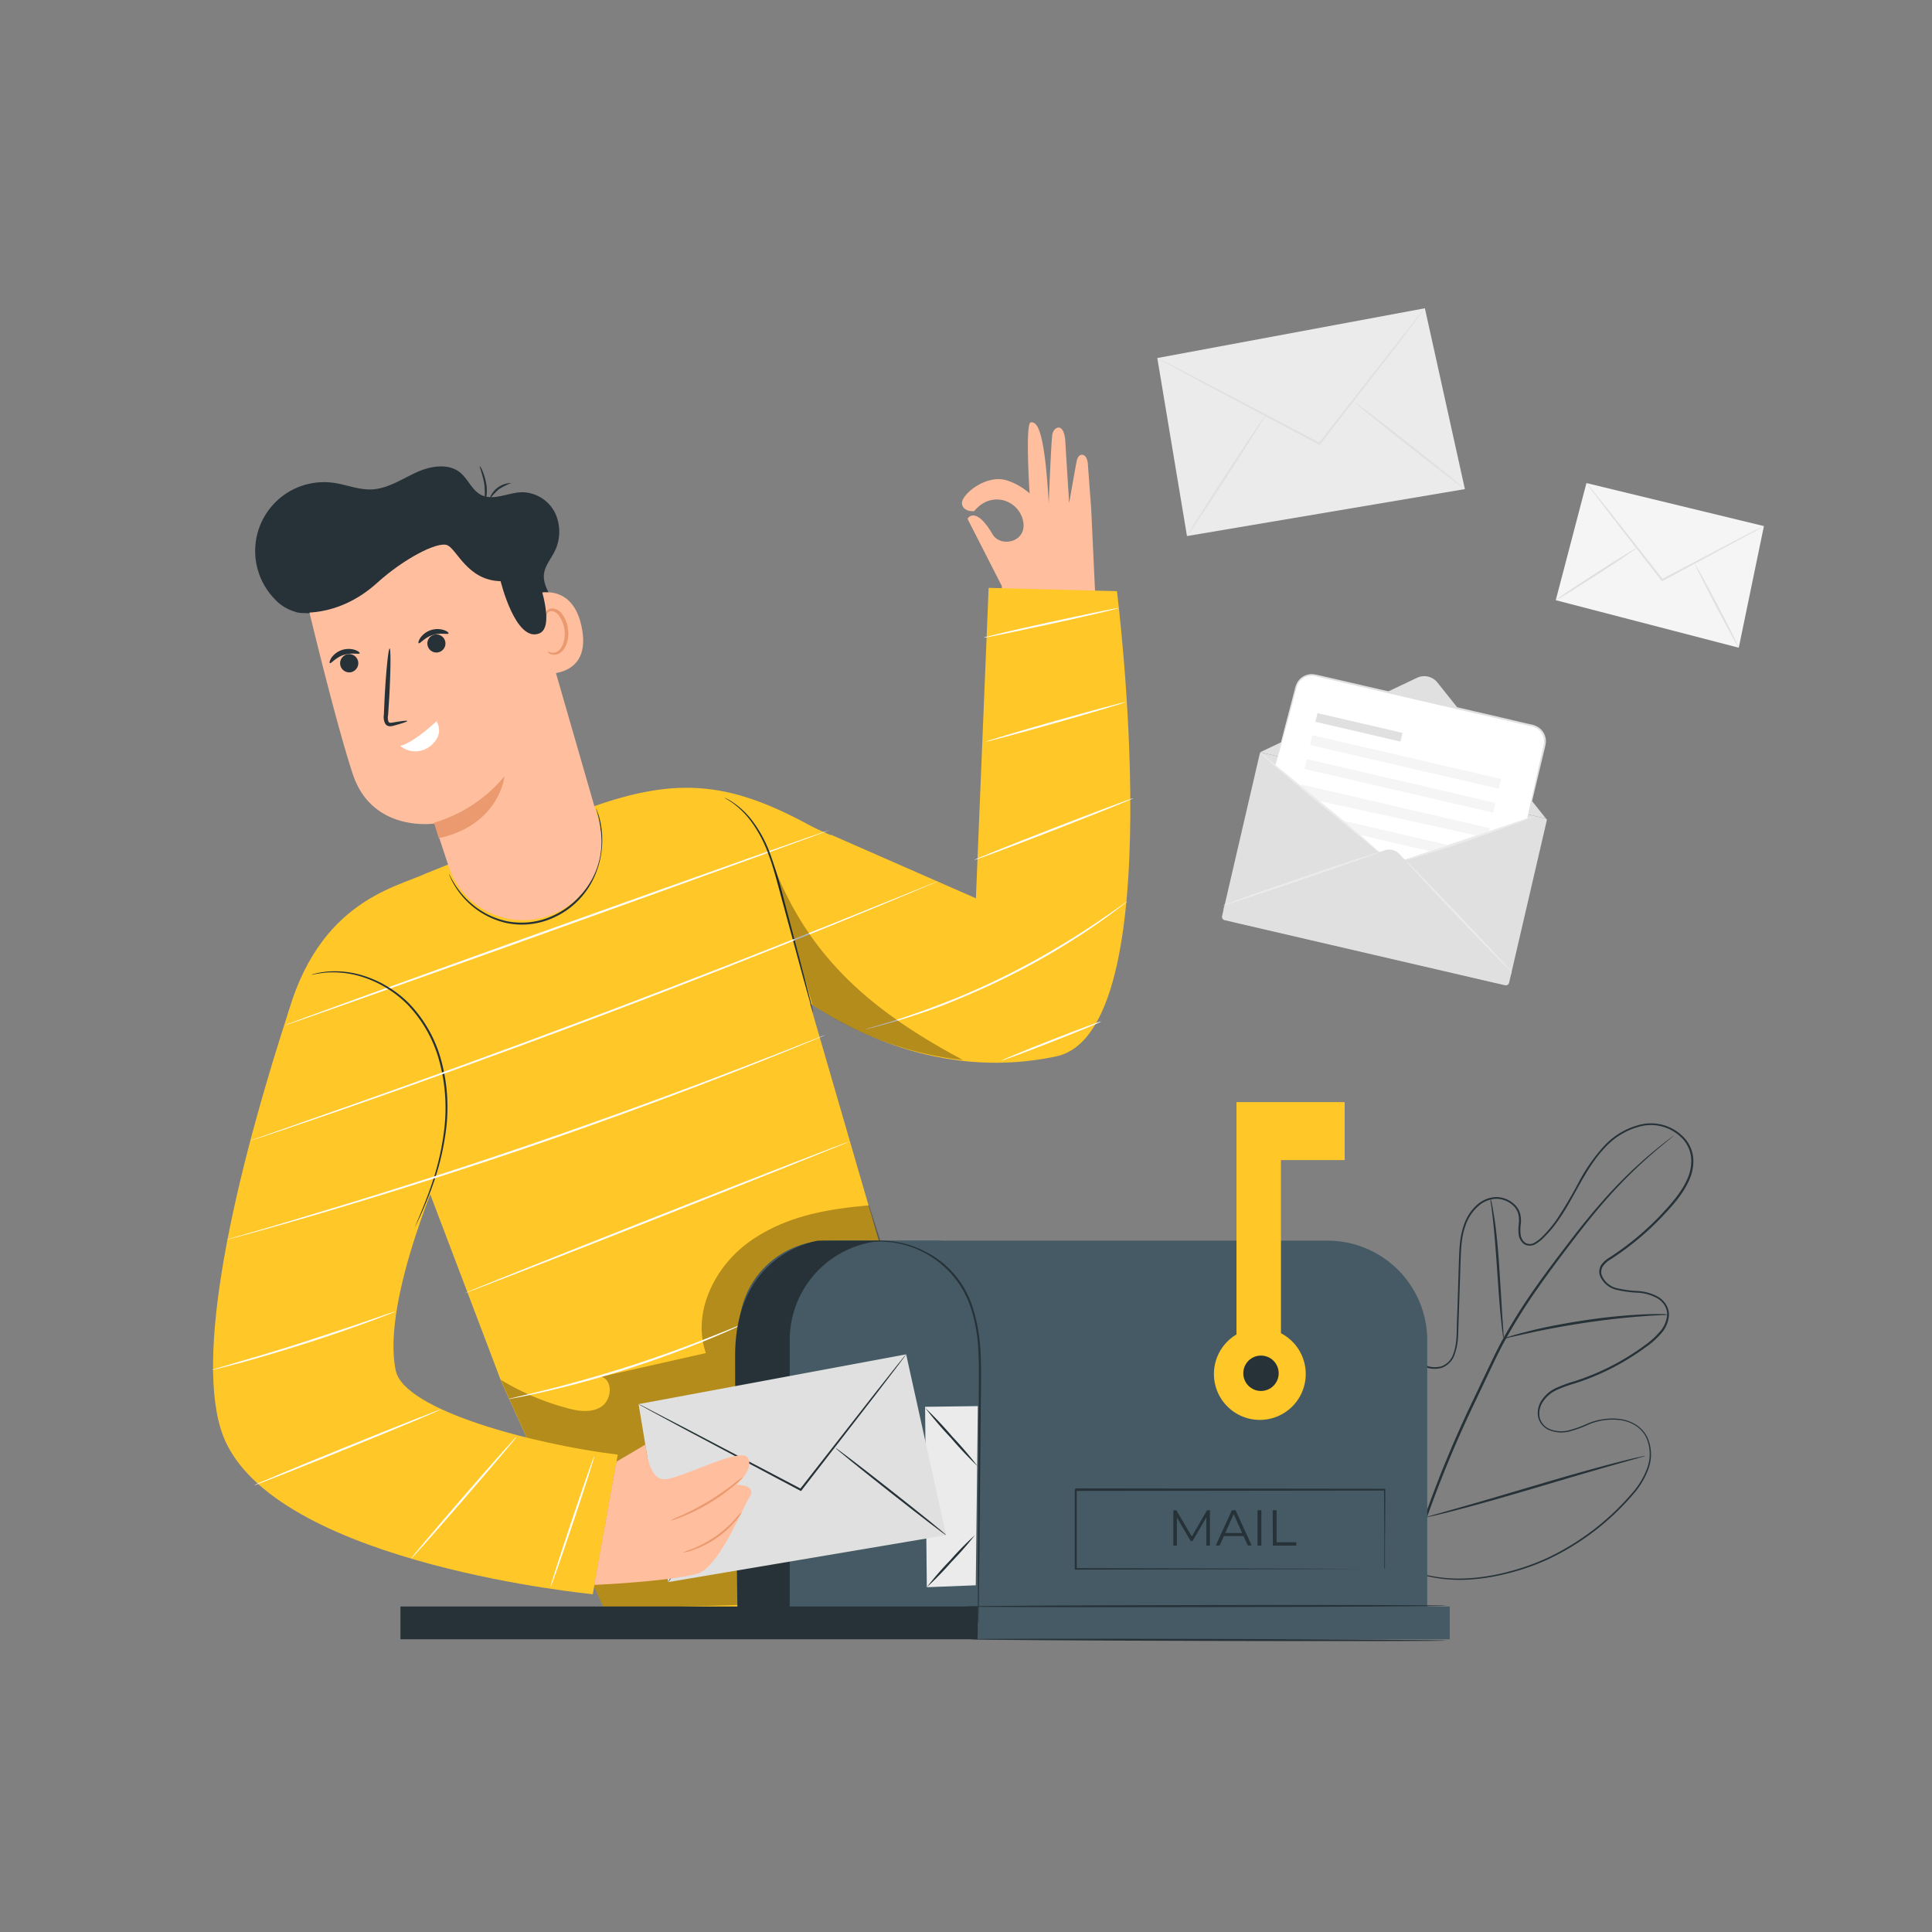 <svg xmlns="http://www.w3.org/2000/svg" viewBox="0 0 500 500"><rect x="0" y="0" width="500" height="500" fill="#808080" stroke="none"/><g id="freepik--background-complete--inject-70"><path d="M366.71,175.42l-40.6,19.26,74,17.18L372,176.63A4.36,4.36,0,0,0,366.71,175.42Z" style="fill:#e0e0e0"></path><path d="M320.47,202.73H396a.37.37,0,0,1,.37.37v43.14a.89.89,0,0,1-.89.89H321a.89.89,0,0,1-.89-.89V203.1A.37.37,0,0,1,320.47,202.73Z" transform="translate(60.14 -75.18) rotate(13.07)" style="fill:#e0e0e0"></path><path d="M395.31,211.81l-34.73,11.68L330,198.11l5.39-20.32a4.14,4.14,0,0,1,5-3l56.26,13.05a4.16,4.16,0,0,1,3.1,5Z" style="fill:#fff"></path><path d="M358.38,220.05l-41.57,14.5h0a3.39,3.39,0,0,0,2.54,4.07l67.73,15.72a3.39,3.39,0,0,0,4.07-2.54l.06-.25L362.14,221A3.58,3.58,0,0,0,358.38,220.05Z" style="fill:#e0e0e0"></path><rect x="340.39" y="187.1" width="22.59" height="2.31" transform="translate(51.65 -74.62) rotate(13.06)" style="fill:#e0e0e0"></rect><rect x="338.68" y="195.91" width="50.13" height="2.61" transform="translate(53.99 -77.11) rotate(13.06)" style="fill:#f5f5f5"></rect><rect x="337.24" y="202.11" width="50.13" height="2.61" transform="translate(55.35 -76.63) rotate(13.06)" style="fill:#f5f5f5"></rect><polygon points="384.21 215.56 382.16 216.23 340.93 207.18 336.75 203.64 336.83 203.04 385.5 214.33 385.31 215.17 384.21 215.56" style="fill:#f5f5f5"></polygon><polygon points="370.07 220.29 351.6 216.01 347.18 212.31 374.78 218.71 370.07 220.29" style="fill:#f5f5f5"></polygon><path d="M356.86,220.58a9.13,9.13,0,0,1-1.55.64L351,222.77c-3.64,1.29-8.67,3-14.24,4.93s-10.63,3.59-14.3,4.79l-4.34,1.4a9,9,0,0,1-1.62.44,11,11,0,0,1,1.55-.64l4.3-1.55c3.64-1.29,8.67-3,14.24-4.93s10.62-3.59,14.29-4.79l4.35-1.39A11.44,11.44,0,0,1,356.86,220.58Z" style="fill:#ebebeb"></path><path d="M391.21,251.55c-.1.1-6.38-6.33-14-14.35s-13.76-14.61-13.65-14.71,6.38,6.32,14,14.35S391.32,251.45,391.21,251.55Z" style="fill:#ebebeb"></path><path d="M397,211.24a8.25,8.25,0,0,1-1.26.57c-.82.33-2,.8-3.5,1.36-3,1.12-7.08,2.61-11.65,4.18s-8.75,2.91-11.78,3.84c-1.52.46-2.75.83-3.6,1.06a6.33,6.33,0,0,1-1.34.32,7.61,7.61,0,0,1,1.28-.51l3.55-1.22,11.72-4,11.7-4,3.55-1.2A7.28,7.28,0,0,1,397,211.24Z" style="fill:#ebebeb"></path><path d="M356.86,220.58a9.8,9.8,0,0,1-1.25-1l-3.3-2.76-11-9c-4.3-3.51-8.16-6.73-10.89-9.14-1.37-1.2-2.47-2.18-3.21-2.88a8.07,8.07,0,0,1-1.11-1.13,11.19,11.19,0,0,1,1.25,1l3.3,2.76,11,9c4.3,3.51,8.16,6.74,10.89,9.14,1.37,1.2,2.47,2.19,3.21,2.89A8.45,8.45,0,0,1,356.86,220.58Z" style="fill:#ebebeb"></path><path d="M395.31,211.81a1.58,1.58,0,0,1,0-.29c0-.21.1-.49.17-.83.16-.76.39-1.82.68-3.16l2.62-11.63q.21-.93.42-1.89a13.29,13.29,0,0,0,.38-1.94,3.9,3.9,0,0,0-1.74-3.47,5.14,5.14,0,0,0-2-.74l-2.27-.52-4.74-1.09-21.09-4.87-21.09-4.92-4.74-1.11a19.94,19.94,0,0,0-2.24-.47,3.93,3.93,0,0,0-3.57,1.81,6.15,6.15,0,0,0-.7,1.91c-.36,1.32-.7,2.59-1,3.81l-3.14,11.5c-.37,1.33-.66,2.37-.88,3.12q-.14.5-.24.81a.86.86,0,0,1-.1.27s0-.1.05-.29l.19-.82c.19-.75.45-1.8.79-3.14.71-2.76,1.72-6.7,3-11.54.32-1.22.65-2.5,1-3.82a6.48,6.48,0,0,1,.74-2,4.33,4.33,0,0,1,1.66-1.54,4.28,4.28,0,0,1,2.29-.49,21.63,21.63,0,0,1,2.32.46l4.74,1.09,21.09,4.88L389,185.79l4.73,1.11,2.27.53a5.62,5.62,0,0,1,2.17.81,4.33,4.33,0,0,1,1.9,3.85,13.49,13.49,0,0,1-.4,2c-.15.64-.3,1.27-.45,1.88-1.16,4.87-2.11,8.82-2.77,11.59l-.78,3.15c-.09.33-.16.6-.22.81A1.09,1.09,0,0,1,395.31,211.81Z" style="fill:#e0e0e0"></path><polygon points="299.51 92.66 368.76 79.78 379.11 126.58 307.19 138.73 299.51 92.66" style="fill:#ebebeb"></polygon><path d="M368.76,79.78s0,.07-.12.2l-.39.54-1.54,2.06L361,90.12C356,96.49,349.22,105.26,341.68,115l-.13.17-.2-.1-1.34-.71L311.32,99.11l-8.67-4.67-2.34-1.3-.6-.35a.82.82,0,0,1-.2-.13.67.67,0,0,1,.22.09l.63.3,2.39,1.21,8.74,4.53c7.4,3.88,17.55,9.22,28.76,15.12l1.35.71-.33.07L360.66,89.9l5.89-7.44,1.62-2,.43-.51A.84.84,0,0,1,368.76,79.78Z" style="fill:#e0e0e0"></path><path d="M307.19,138.73c-.12-.08,4.33-7.14,9.94-15.77s10.27-15.57,10.39-15.49-4.33,7.14-9.95,15.77S307.31,138.81,307.19,138.73Z" style="fill:#e0e0e0"></path><path d="M379.11,126.58c-.09.11-6.57-4.85-14.47-11.07S350.41,104.13,350.49,104s6.57,4.85,14.47,11.08S379.19,126.47,379.11,126.58Z" style="fill:#e0e0e0"></path><polygon points="410.57 125.02 456.5 136.15 449.99 167.63 402.63 155.33 410.57 125.02" style="fill:#f5f5f5"></polygon><path d="M456.5,136.15a3.06,3.06,0,0,1-.51.33l-1.5.85-5.58,3-18.62,10-.19.1-.13-.17-.63-.8L416,132.25c-1.66-2.18-3-4-4-5.26l-1.07-1.44a3.84,3.84,0,0,1-.35-.53,2.39,2.39,0,0,1,.43.46l1.15,1.39c1,1.27,2.41,3,4.13,5.15,3.48,4.44,8.23,10.47,13.47,17.14l.63.8-.33-.07,18.69-9.83,5.66-2.91,1.54-.76A2.05,2.05,0,0,1,456.5,136.15Z" style="fill:#e0e0e0"></path><path d="M402.63,155.33c-.08-.12,4.56-3.26,10.37-7s10.58-6.68,10.65-6.56-4.56,3.26-10.37,7S402.71,155.45,402.63,155.33Z" style="fill:#e0e0e0"></path><path d="M450,167.63c-.12.07-2.76-4.73-5.89-10.71S438.54,146,438.66,146s2.77,4.73,5.9,10.71S450.11,167.57,450,167.63Z" style="fill:#e0e0e0"></path></g><g id="freepik--Plant--inject-70"><path d="M362.8,405.65l1.11.4c.72.28,1.82.65,3.28,1.06a38.71,38.71,0,0,0,13.11,1.33,52.77,52.77,0,0,0,9.44-1.52,59.87,59.87,0,0,0,10.73-3.74,65.81,65.81,0,0,0,21.88-16.72,20.43,20.43,0,0,0,4-6.68,10.44,10.44,0,0,0-.38-7.89,7.76,7.76,0,0,0-2.79-3,9.89,9.89,0,0,0-4-1.38,15.73,15.73,0,0,0-8.59,1.4,31.94,31.94,0,0,1-4.35,1.54,8.49,8.49,0,0,1-4.71-.12,5,5,0,0,1-3.4-3.32,5.86,5.86,0,0,1,.93-4.75,9,9,0,0,1,3.82-3.13,35.68,35.68,0,0,1,4.67-1.69,63.09,63.09,0,0,0,18.05-9.23,20.82,20.82,0,0,0,3.86-3.46,7.35,7.35,0,0,0,2-4.63,4.57,4.57,0,0,0-.73-2.4,5.61,5.61,0,0,0-1.87-1.75,11.73,11.73,0,0,0-5.07-1.42,30.35,30.35,0,0,1-5.47-.75,6.11,6.11,0,0,1-4.24-3.6,3.29,3.29,0,0,1,.35-2.89,7.26,7.26,0,0,1,2.16-1.91c1.56-1,3.1-2.09,4.59-3.23a73.62,73.62,0,0,0,8.46-7.56c2.6-2.77,5.24-5.65,6.87-9.13a11.46,11.46,0,0,0,1.18-5.53,8.46,8.46,0,0,0-2.17-5.16,11.24,11.24,0,0,0-10.41-3.42,18.37,18.37,0,0,0-9.72,5.62c-5.27,5.55-7.87,12.87-12.19,18.94a30.63,30.63,0,0,1-3.59,4.27,9.92,9.92,0,0,1-2.2,1.75,2.91,2.91,0,0,1-2.86.1,3.6,3.6,0,0,1-1.5-2.42,10.29,10.29,0,0,1,0-2.77,7.52,7.52,0,0,0-.1-2.6,4.72,4.72,0,0,0-1.26-2.18,6.47,6.47,0,0,0-4.64-1.83,7.32,7.32,0,0,0-4.58,2,11.6,11.6,0,0,0-2.9,4.13,19,19,0,0,0-1.24,4.91c-.21,1.68-.27,3.36-.33,5s-.11,3.35-.16,5q-.17,5-.33,9.82c-.06,1.61-.09,3.2-.17,4.81a15.61,15.61,0,0,1-.91,4.69,5.51,5.51,0,0,1-3.27,3.37,6.79,6.79,0,0,1-4.62-.3,18.39,18.39,0,0,1-7.14-5.4,19.76,19.76,0,0,1-2.38-3.68,39.07,39.07,0,0,0-2-3.75,5.86,5.86,0,0,0-3-2.54,5.45,5.45,0,0,0-3.85.27,7.84,7.84,0,0,0-3.05,2.37,9,9,0,0,0-1.56,3.47,54.38,54.38,0,0,0-.66,7.47c-.17,2.44-.25,4.83-.28,7.14a91.39,91.39,0,0,0,.79,13.06,64.1,64.1,0,0,0,2.43,11.1c.46,1.69,1.14,3.23,1.69,4.73.31.73.65,1.43,1,2.12s.61,1.37,1,2a42,42,0,0,0,7.9,10.56,14.19,14.19,0,0,0,1.47,1.35l1.11.94.88.77-.92-.73-1.12-.92a13.93,13.93,0,0,1-1.49-1.33,41.72,41.72,0,0,1-8-10.54,21.69,21.69,0,0,1-1-2c-.32-.69-.68-1.39-1-2.13-.56-1.5-1.25-3-1.72-4.73a63.69,63.69,0,0,1-2.47-11.15,88.74,88.74,0,0,1-.84-13.09c0-2.32.1-4.71.26-7.16a56.61,56.61,0,0,1,.65-7.54,9.4,9.4,0,0,1,1.62-3.61,8.15,8.15,0,0,1,3.19-2.49,5.82,5.82,0,0,1,4.13-.3,6.38,6.38,0,0,1,3.25,2.7,39.15,39.15,0,0,1,2,3.79,19,19,0,0,0,2.33,3.59,18.14,18.14,0,0,0,7,5.27,6.47,6.47,0,0,0,4.33.29,5.1,5.1,0,0,0,3-3.12c1.1-2.89.86-6.15,1-9.36s.21-6.5.32-9.81c.05-1.66.1-3.33.16-5s.11-3.39.33-5.09a19.11,19.11,0,0,1,1.26-5,12,12,0,0,1,3-4.31,7.85,7.85,0,0,1,4.89-2.09,6.94,6.94,0,0,1,5,2,5.18,5.18,0,0,1,1.39,2.41,7.8,7.8,0,0,1,.12,2.76,9.64,9.64,0,0,0,0,2.63,3,3,0,0,0,1.26,2.08,2.35,2.35,0,0,0,2.36-.11,9.66,9.66,0,0,0,2.09-1.66,31.58,31.58,0,0,0,3.52-4.2,108.79,108.79,0,0,0,5.71-9.62,45.54,45.54,0,0,1,6.53-9.39,18.83,18.83,0,0,1,10-5.77,11.76,11.76,0,0,1,10.9,3.59,9,9,0,0,1,2.3,5.47,12,12,0,0,1-1.23,5.78c-1.68,3.58-4.35,6.48-7,9.27a73.7,73.7,0,0,1-8.52,7.61c-1.5,1.15-3.05,2.23-4.62,3.25a6.74,6.74,0,0,0-2,1.76,2.76,2.76,0,0,0-.3,2.45,5.63,5.63,0,0,0,3.9,3.27,29,29,0,0,0,5.38.73,12.3,12.3,0,0,1,5.28,1.5,6.17,6.17,0,0,1,2,1.91,5.13,5.13,0,0,1,.81,2.66,7.87,7.87,0,0,1-2.09,5,21.26,21.26,0,0,1-4,3.53,63.69,63.69,0,0,1-18.19,9.29,34.14,34.14,0,0,0-4.62,1.66,8.45,8.45,0,0,0-3.63,3,5.41,5.41,0,0,0-.89,4.38,4.57,4.57,0,0,0,3.11,3,8,8,0,0,0,4.47.11,31.19,31.19,0,0,0,4.29-1.51,16.32,16.32,0,0,1,8.81-1.42,10.52,10.52,0,0,1,4.15,1.46,8.09,8.09,0,0,1,2.93,3.16,10.82,10.82,0,0,1,.38,8.2,20.66,20.66,0,0,1-4.08,6.8,65.84,65.84,0,0,1-22,16.74,59.72,59.72,0,0,1-10.79,3.72,53.86,53.86,0,0,1-9.48,1.49,38.62,38.62,0,0,1-13.16-1.44,33.76,33.76,0,0,1-3.27-1.11Z" style="fill:#263238"></path><path d="M368.39,393.45a295.29,295.29,0,0,1,12.91-31.24c1.28-2.7,2.55-5.38,3.81-8s2.49-5.23,3.87-7.71a148.28,148.28,0,0,1,8.71-13.76c3-4.24,6-8.16,8.79-11.8s5.52-7,8.11-9.92a117.21,117.21,0,0,1,13.24-12.95c1.68-1.4,3-2.45,3.93-3.14l1.05-.79a2.49,2.49,0,0,1,.37-.25l-.33.3-1,.83c-.89.73-2.2,1.8-3.86,3.23a124.21,124.21,0,0,0-13.07,13.06c-2.56,2.95-5.23,6.3-8,9.94s-5.76,7.58-8.73,11.82a149.15,149.15,0,0,0-8.64,13.72c-1.37,2.46-2.6,5.05-3.85,7.68l-3.8,8a299.47,299.47,0,0,0-12.93,31.16" style="fill:#263238"></path><path d="M389.15,346.48a7,7,0,0,1-.26-1.42c-.14-.91-.3-2.24-.46-3.89-.34-3.29-.65-7.84-1-12.87s-.7-9.57-1.08-12.84c-.19-1.64-.36-3-.49-3.88a5.67,5.67,0,0,1-.12-1.43,7.23,7.23,0,0,1,.36,1.39c.19.91.42,2.23.67,3.86.5,3.27.94,7.83,1.26,12.86s.59,9.45.8,12.88c.11,1.54.2,2.85.27,3.9A6.63,6.63,0,0,1,389.15,346.48Z" style="fill:#263238"></path><path d="M431.69,340.22a8.83,8.83,0,0,1-1.69.13c-1.09.06-2.66.13-4.61.28-3.88.27-9.23.82-15.11,1.7-5.21.78-10.28,1.71-15,2.76-1.9.42-3.43.79-4.49,1a9.58,9.58,0,0,1-1.67.35,7.88,7.88,0,0,1,1.61-.58c1-.32,2.56-.76,4.46-1.23,3.78-1,9.08-2.06,15-2.95a148.57,148.57,0,0,1,15.18-1.52c1.95-.1,3.53-.1,4.62-.08A7.87,7.87,0,0,1,431.69,340.22Z" style="fill:#263238"></path><path d="M368.94,392.69a2.1,2.1,0,0,1-.27-.52l-.66-1.56c-.57-1.35-1.35-3.33-2.27-5.79-1.85-4.92-4.19-11.79-6.67-19.41s-4.76-14.51-6.51-19.45c-.85-2.41-1.56-4.39-2.08-5.86-.22-.64-.41-1.16-.56-1.6a2.26,2.26,0,0,1-.16-.57,1.92,1.92,0,0,1,.27.53l.67,1.55c.57,1.36,1.34,3.34,2.26,5.8,1.85,4.91,4.2,11.79,6.68,19.41s5.75,15.6,7.5,20.55c.85,2.41.56,3.28,1.08,4.75.23.64.41,1.17.56,1.6A2.39,2.39,0,0,1,368.94,392.69Z" style="fill:#263238"></path><path d="M425.76,376.78a2.52,2.52,0,0,1-.57.21l-1.65.48-6.08,1.71c-5.14,1.45-12.21,3.54-20,5.85-7.31,2.16-14.11,4.12-20.08,5.67-2.58.68-4.68,1.2-6.14,1.53l-1.68.37a2.18,2.18,0,0,1-.59.09,2.28,2.28,0,0,1,.57-.21l1.65-.48,6.08-1.71c5.14-1.45,12.21-3.54,20-5.85s14.91-4.33,20.08-5.67c2.58-.68,4.68-1.2,6.13-1.53l1.68-.37A2.23,2.23,0,0,1,425.76,376.78Z" style="fill:#263238"></path></g><g id="freepik--Character--inject-70"><path d="M260.78,162.41s-.58-2.78-1.55-10.82l-8.84-17.33s2-3.63,6.51,4.05c2.08,3.5,9,2,7.88-3.46s-8.28-8-12.66-2.56c0,0-2.83.29-3.16-1.92s6.06-7.67,11.5-6.08a16.5,16.5,0,0,1,6,3.4s-1.18-18.22.3-18.38,3.53,1,4.65,20.93c0,0,.62-15.77.93-17.78s3-3.37,3.36,1.68c0,.56,1,16.06,1,16.06s1.77-10.25,2-11.07c.5-2.16,2.63-1.93,2.84.93.15,2.17.85,11.43.85,11.43L283.73,160h.18" style="fill:#ffbe9d"></path><path d="M289.06,153l-33.2-.86-3.3,80.34L215,216l-.06.13c-2.26-1-4.23-1.9-5.28-2.48-20.75-11.31-34.37-12.69-56.64-4.74h0l-42.66,17.08c-8.26,3.89-29.75,7.48-37.12,41.46l-1,4.06L106.38,296l23.41,61.7,28,61.76,64.45-2.09,33.68-42-28.58-54.59-17.76-61.14c12.55,8.33,35.84,19.67,63.73,13.76C303.56,267,289.06,153,289.06,153Z" style="fill:#FFC727"></path><g style="opacity:0.3"><path d="M129.57,357.07A65.36,65.36,0,0,0,146,364.2c3.14.94,6.74,1.63,9.53-.09s3.22-6.81.1-7.83l27.05-6.11c-3.67-10.56,2.38-22.61,11.53-29s19.55-8.25,30.69-9.22l13.49,41.85-45.09,61.5-36.92,1.07Z"></path></g><path d="M115.42,299.26s-16.91,37-13,55.44c2.16,10.32,35.93,19.13,57.45,21.76l-6.45,36.12s-80-7.61-94.95-39.28c-8.5-18,.11-62,16.3-111.8Z" style="fill:#FFC727"></path><path d="M192.44,342.59a2.89,2.89,0,0,1-.57.31l-1.69.78c-1.47.68-3.62,1.61-6.29,2.73-5.34,2.22-12.82,5.08-21.23,7.78s-16.16,4.72-21.8,6c-2.82.65-5.11,1.14-6.7,1.44l-1.83.34a2.59,2.59,0,0,1-.64.09,2.87,2.87,0,0,1,.62-.19l1.81-.44c1.58-.36,3.85-.91,6.66-1.6,5.61-1.39,13.32-3.47,21.72-6.16s15.88-5.49,21.25-7.63c2.69-1.06,4.85-1.94,6.35-2.56l1.72-.7A3.05,3.05,0,0,1,192.44,342.59Z" style="fill:#fff"></path><path d="M214.71,214.81c0,.13-31.47,11.56-70.39,25.52s-70.53,25.17-70.58,25,31.47-11.56,70.4-25.52S214.66,214.67,214.71,214.81Z" style="fill:#fff"></path><path d="M107.2,318a.91.91,0,0,1,.08-.22l.26-.62,1-2.39c.88-2.08,2.13-5.11,3.4-8.94A68.32,68.32,0,0,0,115,292a46.23,46.23,0,0,0-1.24-17.15,33.74,33.74,0,0,0-8.34-14.91,29,29,0,0,0-11.95-7.21,25,25,0,0,0-9.41-1l-1.49.19c-.43.06-.78.15-1.08.2l-.66.13-.23,0s.07,0,.21-.07l.66-.18c.29-.07.65-.18,1.08-.26l1.49-.23a24.27,24.27,0,0,1,9.53.85,28.94,28.94,0,0,1,12.19,7.22,34,34,0,0,1,8.5,15.11,46.2,46.2,0,0,1,1.22,17.34,67.26,67.26,0,0,1-3.2,13.87c-1.32,3.83-2.62,6.84-3.56,8.9-.48,1-.86,1.82-1.13,2.35l-.31.61C107.25,317.91,107.21,318,107.2,318Z" style="fill:#263238"></path><path d="M187.55,206.48a2.54,2.54,0,0,1,.57.25,12.76,12.76,0,0,1,1.55.91,21.14,21.14,0,0,1,4.83,4.51,32.81,32.81,0,0,1,4.74,8.58,112.68,112.68,0,0,1,3.47,11.47l5.57,21,1.62,6.39.42,1.74a2.54,2.54,0,0,1,.11.62,2.76,2.76,0,0,1-.21-.59c-.13-.45-.3-1-.51-1.72l-1.79-6.34-5.71-21c-1.1-4.1-2.11-8-3.42-11.44a33.52,33.52,0,0,0-4.58-8.52,22.32,22.32,0,0,0-4.65-4.57C188.3,206.91,187.52,206.52,187.55,206.48Z" style="fill:#263238"></path><path d="M242.85,228l-.44.21-1.33.58L236,230.93c-4.44,1.88-10.89,4.54-18.87,7.8-16,6.51-38.1,15.3-62.71,24.58s-47,17.31-63.33,23c-8.14,2.83-14.74,5.08-19.31,6.61l-5.27,1.75-1.37.44-.48.14.46-.19,1.36-.49,5.23-1.84,19.26-6.77c16.25-5.74,38.65-13.82,63.27-23.1s46.76-18,62.75-24.44l18.93-7.64,5.15-2.08,1.35-.53Z" style="fill:#fff"></path><path d="M213.57,267.87l-.38.18-1.14.49-4.41,1.83c-3.83,1.59-9.39,3.82-16.29,6.53-13.8,5.41-33,12.6-54.37,19.92s-41,13.37-55.19,17.54c-7.11,2.08-12.88,3.72-16.88,4.81l-4.6,1.25-1.2.31a2.18,2.18,0,0,1-.41.09,2.67,2.67,0,0,1,.39-.14l1.19-.36L64.86,319c4-1.15,9.73-2.85,16.83-5,14.19-4.25,33.73-10.36,55.12-17.67s40.58-14.45,54.41-19.78c6.91-2.66,12.49-4.84,16.34-6.37l4.45-1.74,1.16-.44Z" style="fill:#fff"></path><path d="M291.75,233.25a4.39,4.39,0,0,1-.58.5l-1.75,1.36c-.76.59-1.7,1.3-2.81,2.09s-2.36,1.72-3.79,2.67c-2.83,1.95-6.28,4.16-10.19,6.48s-8.31,4.71-13,7-9.31,4.28-13.53,6-8.1,3-11.38,4.05c-1.63.54-3.13,1-4.44,1.35s-2.44.7-3.37.93l-2.15.55a4.69,4.69,0,0,1-.75.15,4.24,4.24,0,0,1,.72-.26l2.12-.63c.92-.27,2-.6,3.35-1s2.78-.85,4.4-1.42c3.26-1.08,7.1-2.48,11.32-4.15s8.78-3.69,13.48-6,9.08-4.69,13-7,7.37-4.47,10.22-6.38c1.44-.93,2.7-1.83,3.83-2.6s2.08-1.45,2.86-2l1.8-1.28A4,4,0,0,1,291.75,233.25Z" style="fill:#fff"></path><path d="M293.31,206.57c.05.14-9.13,3.83-20.5,8.25s-20.64,7.89-20.69,7.75,9.12-3.82,20.5-8.24S293.26,206.44,293.31,206.57Z" style="fill:#fff"></path><path d="M291.29,181.69c0,.14-8,2.55-18,5.38s-18.11,5-18.15,4.87,8-2.54,18-5.37S291.25,181.55,291.29,181.69Z" style="fill:#fff"></path><path d="M289.53,157.35c0,.14-7.77,2-17.42,4.09s-17.49,3.73-17.52,3.59,7.76-2,17.41-4.09S289.49,157.21,289.53,157.35Z" style="fill:#fff"></path><path d="M219.87,295.4c0,.13-22.2,9-49.69,19.86s-49.83,19.52-49.88,19.39,22.19-9,49.69-19.87S219.82,295.26,219.87,295.4Z" style="fill:#fff"></path><path d="M102.23,339.43a2.23,2.23,0,0,1-.45.22l-1.34.55c-1.17.46-2.87,1.11-5,1.89-4.22,1.56-10.09,3.61-16.63,5.69s-12.52,3.81-16.86,5c-2.17.58-3.94,1-5.16,1.34l-1.41.33a1.67,1.67,0,0,1-.5.08,1.82,1.82,0,0,1,.47-.18l1.39-.43,5.11-1.5c4.31-1.26,10.26-3,16.8-5.12s12.41-4.08,16.66-5.55l5-1.73,1.37-.46A1.58,1.58,0,0,1,102.23,339.43Z" style="fill:#fff"></path><path d="M114.1,364.77c.06.13-10.72,4.63-24.07,10.05s-24.23,9.71-24.28,9.58,10.72-4.64,24.08-10.06S114.05,364.63,114.1,364.77Z" style="fill:#fff"></path><path d="M133.73,371.77c.11.1-5.94,7.26-13.5,16s-13.79,15.75-13.9,15.66,5.94-7.26,13.5-16S133.62,371.68,133.73,371.77Z" style="fill:#fff"></path><path d="M153.8,376.87c.14.05-2.29,7.67-5.42,17s-5.78,16.91-5.91,16.86,2.29-7.66,5.42-17S153.66,376.82,153.8,376.87Z" style="fill:#fff"></path><path d="M285,264.35c.06.13-5.69,2.51-12.84,5.31s-13,4.95-13,4.82,5.7-2.51,12.85-5.31S284.94,264.21,285,264.35Z" style="fill:#fff"></path><g style="opacity:0.3"><path d="M199.65,222.57c9.28,25.13,26,39.18,49.61,51.78a87.07,87.07,0,0,1-39-14.29"></path></g><path d="M191.24,423H369.37V346.9a25.81,25.81,0,0,0-25.81-25.82H217.06a25.82,25.82,0,0,0-25.82,25.82Z" style="fill:#455a64"></path><path d="M214.33,321.08h28.3a10.46,10.46,0,0,1,10.46,10.46v90.13a1.33,1.33,0,0,1-1.33,1.33H192.58a1.33,1.33,0,0,1-1.33-1.33V344.17A23.09,23.09,0,0,1,214.33,321.08Z" style="fill:#455a64"></path><path d="M204.38,423V346.79a25.71,25.71,0,0,1,25.7-25.71H211.76s-21.51,2.86-21.51,29.78.69,72.14.69,72.14Z" style="fill:#263238"></path><rect x="103.64" y="415.76" width="149.45" height="8.48" style="fill:#263238"></rect><rect x="253.09" y="415.76" width="122.1" height="8.48" style="fill:#455a64"></rect><path d="M253.09,420a1.16,1.16,0,0,1,0-.3c0-.23,0-.53,0-.9,0-.82,0-2,0-3.43,0-3,0-7.31,0-12.61.05-10.69.13-25.38.22-41.62,0-4.06.13-8-.12-11.84a42.56,42.56,0,0,0-1.92-10.78,24.94,24.94,0,0,0-23.45-17.21,17.37,17.37,0,0,0-2,.05,12.1,12.1,0,0,0-1.44.14l-.88.12-.31,0,.3-.07.88-.17a10.59,10.59,0,0,1,1.44-.19,14.68,14.68,0,0,1,2-.1,25,25,0,0,1,12.16,3.09,24.17,24.17,0,0,1,11.75,14.16,43.31,43.31,0,0,1,2,10.91c.25,3.84.17,7.82.13,11.88-.15,16.23-.28,30.93-.38,41.61-.07,5.3-.13,9.6-.17,12.62,0,1.46-.06,2.61-.07,3.43l0,.89A1.71,1.71,0,0,1,253.09,420Z" style="fill:#263238"></path><path d="M374.35,415.55c0,.14-27.82.31-62.12.37s-62.12,0-62.12-.16,27.8-.31,62.12-.37S374.35,415.41,374.35,415.55Z" style="fill:#263238"></path><path d="M374.35,424.58c0,.14-27.62.18-61.67.09s-61.68-.28-61.67-.43,27.6-.18,61.67-.09S374.35,424.43,374.35,424.58Z" style="fill:#263238"></path><path d="M358.27,406.08s0-.13,0-.36,0-.6,0-1.05c0-.93,0-2.28,0-4,0-3.51-.05-8.62-.08-15.08l.15.16-79.93.1c.11-.11-.27.26.25-.26h0v20.5l-.26-.25,57,.11,16.81.07,4.54,0h1.18l.41,0a2.45,2.45,0,0,1-.38,0h-1.15l-4.48,0-16.75.07-57.18.12h-.25v-.26q0-5,0-10.1v-10.4h0c.52-.52.15-.14.27-.26l79.93.1h.16v.16c0,6.5-.07,11.64-.09,15.18q0,2.6,0,4c0,.43,0,.77,0,1A1.91,1.91,0,0,1,358.27,406.08Z" style="fill:#263238"></path><path d="M313.13,390.85V400h-.93v-7.3l-3.58,6.14h-.46l-3.58-6.1V400h-.92v-9.12h.79l4,6.76,3.92-6.76Z" style="fill:#263238"></path><path d="M321.82,397.53h-5.08l-1.1,2.44h-1l4.17-9.12h.95l4.17,9.12h-1Zm-.35-.78-2.19-4.9-2.19,4.9Z" style="fill:#263238"></path><path d="M325.44,390.85h1V400h-1Z" style="fill:#263238"></path><path d="M329.38,390.85h1v8.28h5.11V400h-6.07Z" style="fill:#263238"></path><path d="M348,300.22v-15H320v60.14a11.88,11.88,0,1,0,11.51-.32V300.22Z" style="fill:#FFC727"></path><circle cx="326.34" cy="355.4" r="4.58" style="fill:#263238"></circle><path d="M154.29,209.28a4.11,4.11,0,0,1,.26.61,16,16,0,0,1,.59,1.83,22.67,22.67,0,0,1,.68,7,23.16,23.16,0,0,1-2.91,10,20.89,20.89,0,0,1-9.35,8.63,19.68,19.68,0,0,1-12.62,1.5,21,21,0,0,1-9.25-4.8,21.38,21.38,0,0,1-4.41-5.51,15.87,15.87,0,0,1-.84-1.72,2.76,2.76,0,0,1-.23-.63c.06,0,.39.84,1.25,2.25a22.2,22.2,0,0,0,4.47,5.33,20.84,20.84,0,0,0,9.11,4.61,19.33,19.33,0,0,0,12.3-1.51,20.62,20.62,0,0,0,9.16-8.39,23.19,23.19,0,0,0,2.95-9.81,23.55,23.55,0,0,0-.51-6.94C154.58,210.15,154.23,209.3,154.29,209.28Z" style="fill:#263238"></path><polygon points="239.41 364.08 253.06 363.9 252.53 410.27 239.86 410.77 239.41 364.08" style="fill:#ebebeb"></polygon><path d="M239.86,410.77a81.14,81.14,0,0,1,6-6.91,79.89,79.89,0,0,1,6.44-6.56,84.76,84.76,0,0,1-6.06,6.91A82.82,82.82,0,0,1,239.86,410.77Z" style="fill:#263238"></path><path d="M253.06,379.52a102.09,102.09,0,0,1-7-7.42,98.26,98.26,0,0,1-6.63-7.76,99.62,99.62,0,0,1,7,7.42A100.92,100.92,0,0,1,253.06,379.52Z" style="fill:#263238"></path><path d="M137.15,160.7a3.6,3.6,0,0,0,6.08,2.61c1.93-1.83,1.27-5.05.07-7.43s-2.86-4.79-2.51-7.42c.27-2,1.67-3.67,2.61-5.48a11.47,11.47,0,0,0,.25-10.24,9.67,9.67,0,0,0-8.55-5.35c-3.61.07-7.42,2.33-10.63.67-2.33-1.21-3.3-4-5.33-5.72-3.13-2.59-7.86-1.73-11.57,0s-7.26,4.12-11.33,4.32c-3.39.16-6.65-1.26-10-1.72A17.82,17.82,0,0,0,71.06,155a11.37,11.37,0,0,0,6.87,3.64" style="fill:#263238"></path><path d="M141.68,237.12h0a20.24,20.24,0,0,1-25.54-12.83c-2-6.06-3.71-11.16-3.71-11.16s-16.1,2.46-21.14-12.83-13-49.31-13-49.31l-.49-2.06c15.36-13.25,37.2-15.46,56.25-8.51l1,3.17,20,69.31A20.24,20.24,0,0,1,141.68,237.12Z" style="fill:#ffbe9d"></path><path d="M91.76,173.54a2.36,2.36,0,0,0-1.16-4.25,2.16,2.16,0,0,0-1.59.44A2.36,2.36,0,0,0,90.16,174,2.17,2.17,0,0,0,91.76,173.54Z" style="fill:#263238"></path><path d="M85.37,171.62c.33.19,1.47-1.45,3.58-2.13s4-.07,4.13-.41c.08-.16-.31-.56-1.14-.86a5.46,5.46,0,0,0-6.16,2C85.29,171,85.22,171.54,85.37,171.62Z" style="fill:#263238"></path><path d="M111.17,165a2.34,2.34,0,1,0,3.3-.24A2.35,2.35,0,0,0,111.17,165Z" style="fill:#263238"></path><path d="M108.37,166.47c.32.19,1.46-1.44,3.57-2.12s4-.07,4.14-.42c.08-.15-.31-.56-1.14-.85a5.46,5.46,0,0,0-6.16,2C108.29,165.84,108.21,166.39,108.37,166.47Z" style="fill:#263238"></path><path d="M105.4,186.59c0-.16-1.43,0-3.64.38-.57.12-1.06.14-1.21-.17a3,3,0,0,1-.11-1.72c.1-1.56.2-3.16.31-4.83.37-6.85.41-12.41.09-12.43s-.9,5.52-1.28,12.37c-.08,1.67-.15,3.26-.22,4.83a3.65,3.65,0,0,0,.42,2.37,1.47,1.47,0,0,0,1.2.57,3.61,3.61,0,0,0,1-.17C104.11,187.2,105.43,186.75,105.4,186.59Z" style="fill:#263238"></path><path d="M113,186.76c1.79-2-5,5.13-9.41,6.28a6.12,6.12,0,0,0,7.63.15C115.28,190.06,113,186.76,113,186.76Z" style="fill:#fff"></path><path d="M112.34,212.92a37.45,37.45,0,0,0,18.21-12s-1.24,12.54-17,16Z" style="fill:#eb996e"></path><path d="M137.27,154.07c.31-.22,11.17-4.48,13.42,9.05s-12.16,11.31-12.25,10.93S137.27,154.07,137.27,154.07Z" style="fill:#ffbe9d"></path><path d="M141.8,168.62c0-.06.26.12.69.24a2.42,2.42,0,0,0,1.77-.26c1.34-.76,2.16-3.23,1.83-5.67a8,8,0,0,0-1.22-3.27,2.77,2.77,0,0,0-2.08-1.51,1.21,1.21,0,0,0-1.28.88c-.12.4,0,.66,0,.69s-.33-.17-.32-.75a1.58,1.58,0,0,1,.4-.94,1.82,1.82,0,0,1,1.24-.56,3.37,3.37,0,0,1,2.81,1.69A8.16,8.16,0,0,1,147,162.8c.37,2.73-.6,5.52-2.46,6.4a2.53,2.53,0,0,1-2.22,0C141.88,168.94,141.76,168.65,141.8,168.62Z" style="fill:#eb996e"></path><path d="M76.53,158.41s10.61,1.91,21.08-7.57c6.86-6.22,15.62-10.78,18.13-9.75s5.23,9.14,13.82,9.32c0,0,3.85,15.85,9.95,13.54s-4.62-25.53-4.62-25.53l-17.21-6.31-17.59,1.53-17.86,7.21-8.7,9.28Z" style="fill:#263238"></path><path d="M132.33,125a16.51,16.51,0,0,0-3.26,1.65,16,16,0,0,0-2.47,2.7,6.05,6.05,0,0,1,5.73-4.35Z" style="fill:#263238"></path><path d="M124.16,120.61a4,4,0,0,1,.72,1.32,14.58,14.58,0,0,1,1,3.5,10.17,10.17,0,0,1-.1,3.64,3.18,3.18,0,0,1-.52,1.42,20.83,20.83,0,0,0,.1-5C124.94,122.77,124,120.67,124.16,120.61Z" style="fill:#263238"></path><polygon points="165.26 363.38 234.51 350.5 244.86 397.3 172.94 409.44 165.26 363.38" style="fill:#e0e0e0"></polygon><path d="M234.51,350.5s0,.07-.12.19l-.39.55-1.54,2.06-5.76,7.53c-4.94,6.38-11.72,15.15-19.27,24.89l-.13.17-.19-.1-1.35-.71-28.69-15.25-8.66-4.68-2.35-1.29-.6-.35a.93.93,0,0,1-.2-.14l.22.09.63.3L168.5,365c2.11,1.09,5.08,2.64,8.75,4.53L206,384.62l1.34.71-.33.07,19.39-24.79,5.89-7.44c.69-.84,1.23-1.51,1.62-2,.18-.2.32-.37.43-.51Z" style="fill:#263238"></path><path d="M172.94,409.44c-.12-.08,4.33-7.14,9.95-15.77s10.26-15.57,10.38-15.49-4.33,7.14-10,15.77S173.06,409.52,172.94,409.44Z" style="fill:#263238"></path><path d="M244.86,397.3c-.09.11-6.57-4.85-14.47-11.08s-14.23-11.37-14.14-11.48,6.56,4.84,14.47,11.07S245,397.18,244.86,397.3Z" style="fill:#263238"></path><path d="M167.08,373.82s.49,9.07,4.86,9,19.79-8.49,21.58-5.57-2.94,7-2.94,7,5.43-.08,3.41,3.17-8.07,18.47-13.66,19.9c-8,2.05-26.53,2.85-26.53,2.85l5.71-31.87Z" style="fill:#ffbe9d"></path><path d="M192.26,382.28a3.7,3.7,0,0,1-.58.65c-.4.39-1,.94-1.76,1.58a49.55,49.55,0,0,1-13.35,8c-.93.37-1.69.64-2.22.81a3,3,0,0,1-.85.21,26.54,26.54,0,0,1,2.93-1.36,66.35,66.35,0,0,0,13.26-8A25.61,25.61,0,0,1,192.26,382.28Z" style="fill:#eb996e"></path><path d="M192,391.26a9.91,9.91,0,0,1-1.59,2.28,25.53,25.53,0,0,1-11,7.58,10.24,10.24,0,0,1-2.7.69,23.87,23.87,0,0,1,2.57-1,30,30,0,0,0,10.81-7.48A26.9,26.9,0,0,1,192,391.26Z" style="fill:#eb996e"></path></g></svg>